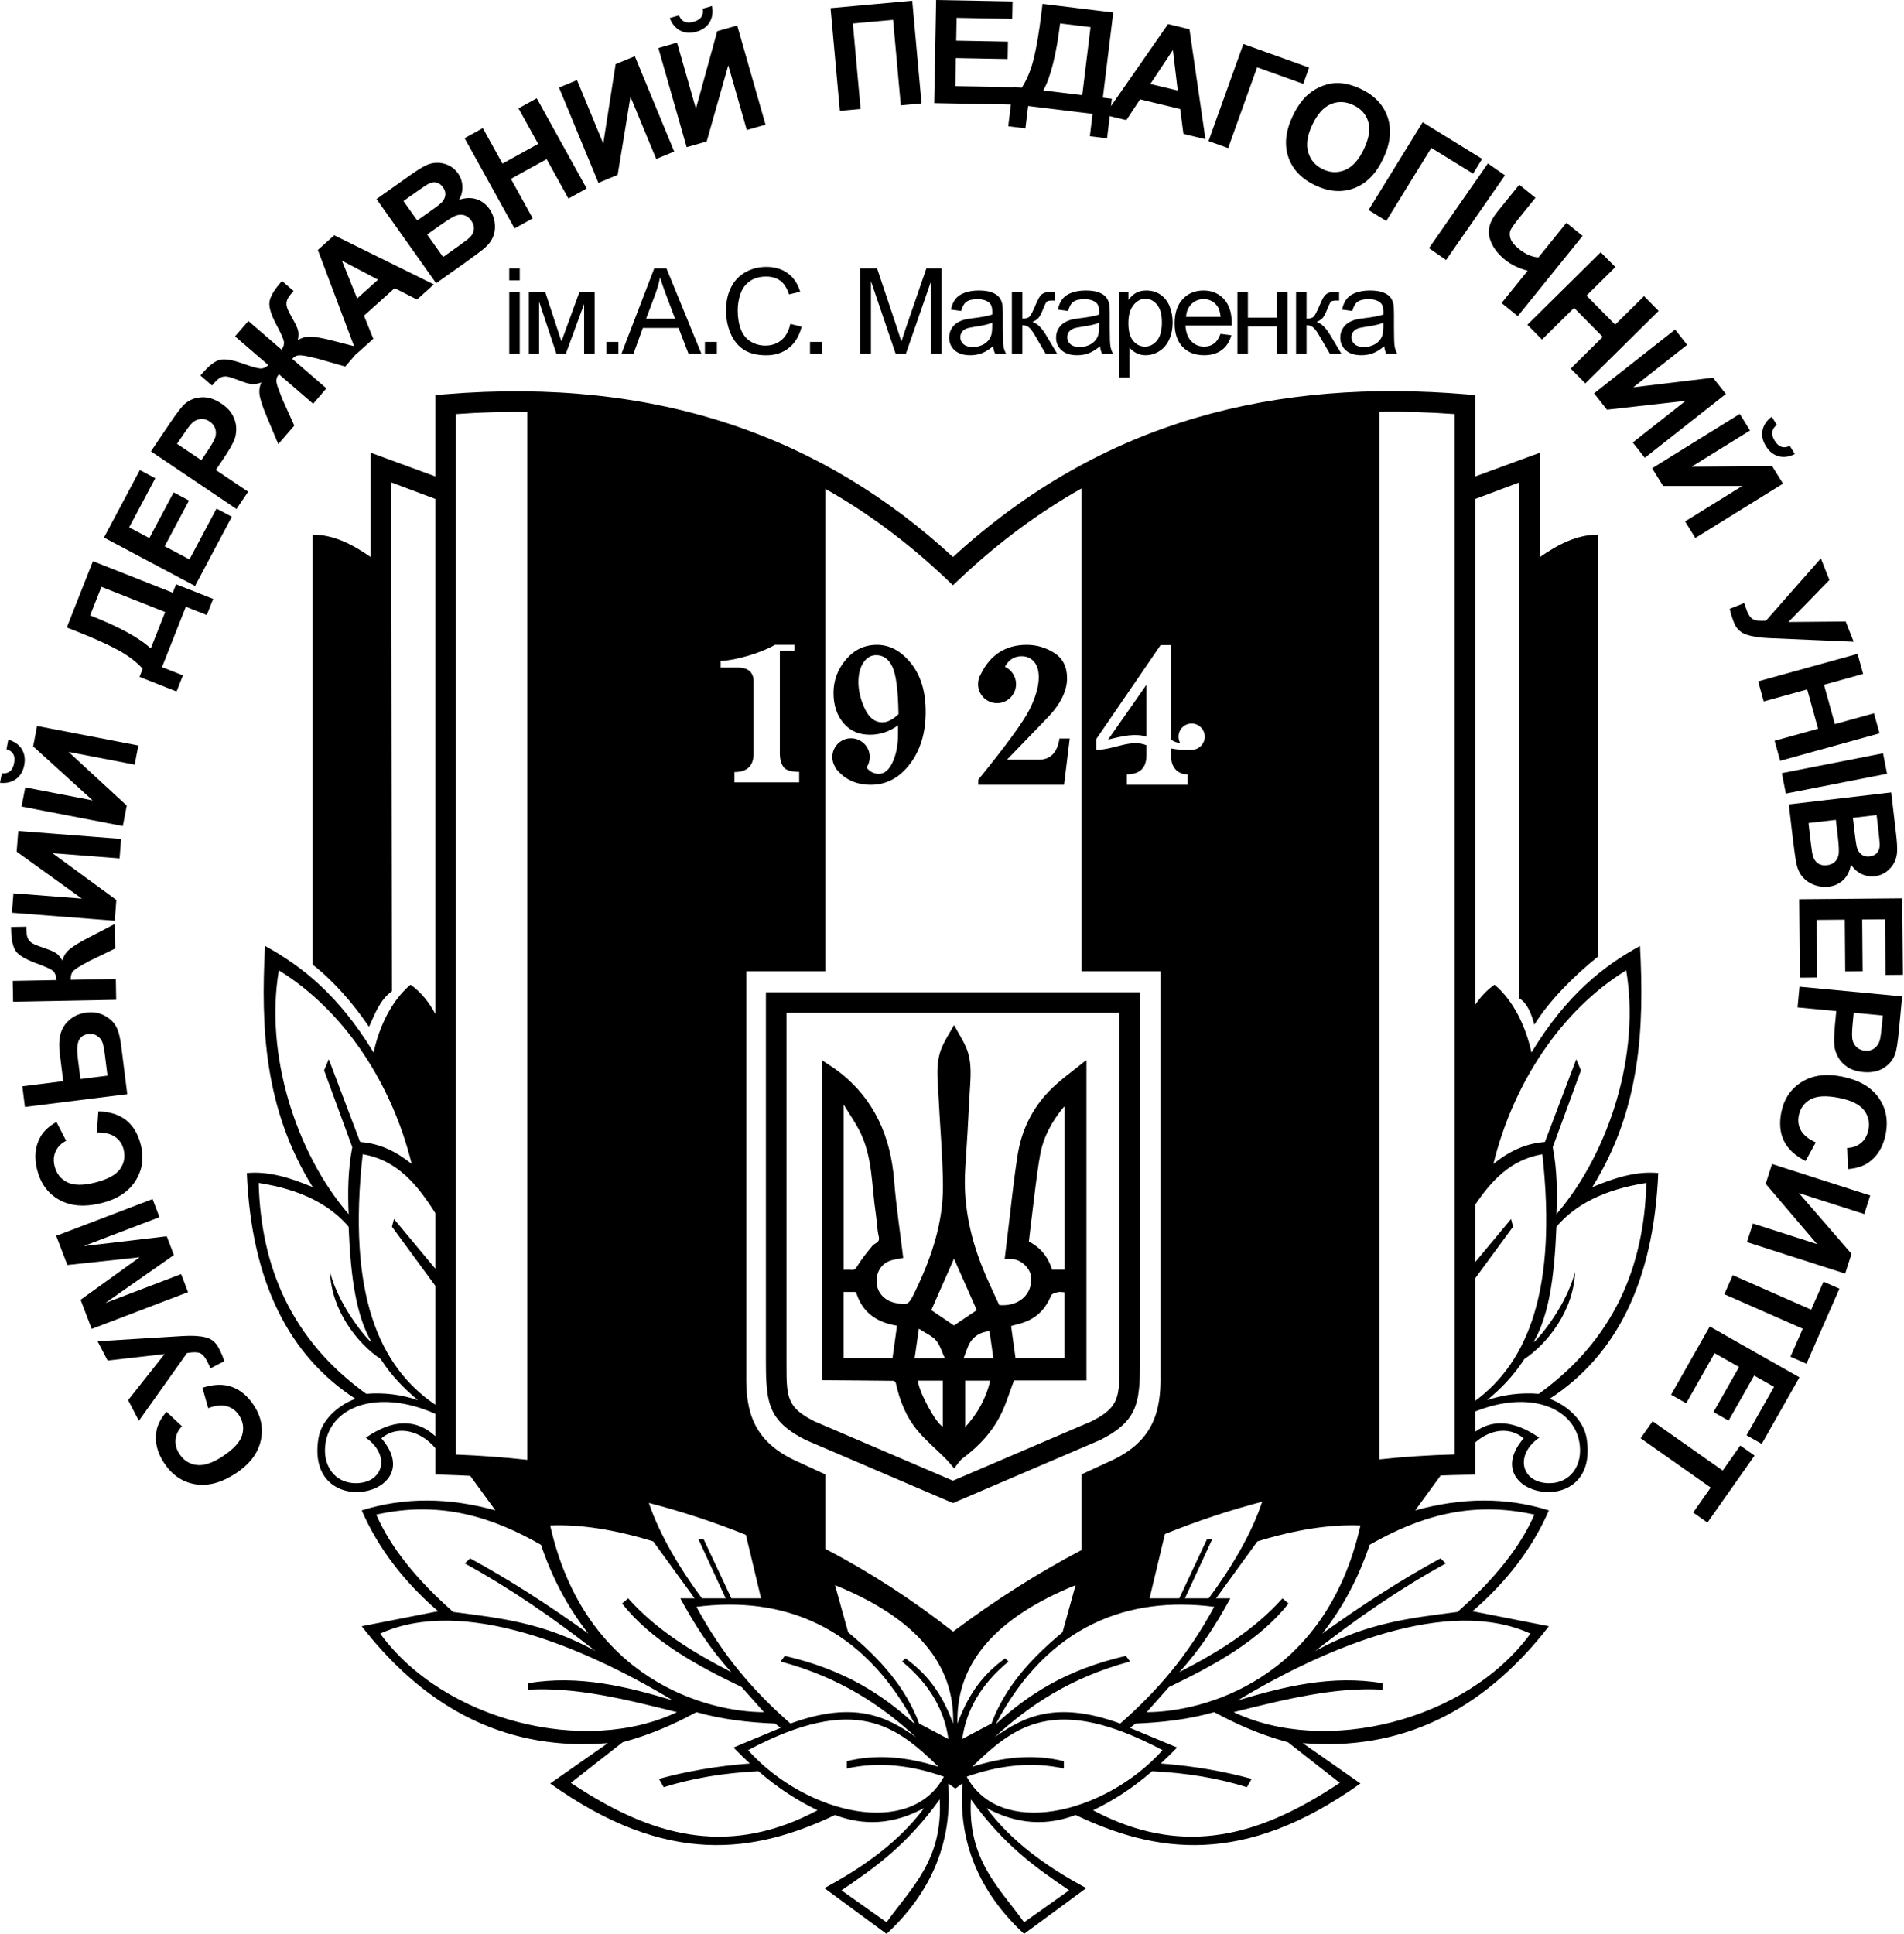 <svg clip-rule="evenodd" fill-rule="evenodd" stroke-linejoin="round" stroke-miterlimit="2" viewBox="0 0 771 783" xmlns="http://www.w3.org/2000/svg"><g transform="translate(-1937.23 -17.018)"><path d="m2606.44 592.442 28.37 19.961 7.13-10.133 5.78 4.064-19.09 27.14-5.78-4.064 7.11-10.111-28.37-19.961zm-584.91-5.292-2.33-8.254c4.5-1.458 8.47-1.577 11.92-.358s6.41 3.701 8.87 7.444c3.05 4.632 3.97 9.481 2.77 14.545-1.2 5.065-4.55 9.402-10.04 13.014-5.8 3.819-11.3 5.287-16.48 4.402-5.19-.884-9.39-3.77-12.6-8.655-2.81-4.268-3.83-8.564-3.06-12.888.45-2.567 1.8-5.166 4.07-7.796l6.26 5.876c-1.54 1.602-2.4 3.402-2.59 5.4-.18 1.997.34 3.932 1.57 5.804 1.7 2.585 4.01 4.073 6.93 4.462 2.91.389 6.45-.784 10.6-3.518 4.41-2.902 7.03-5.762 7.86-8.58.83-2.817.41-5.495-1.26-8.033-1.23-1.872-2.89-3.091-4.96-3.657-2.08-.565-4.59-.301-7.53.792zm608.05-33.073 36.32 20.603-15.28 26.93-6.14-3.485 11.12-19.597-8.05-4.567-10.35 18.234-6.12-3.472 10.35-18.234-9.89-5.607-11.51 20.29-6.12-3.471zm-636.11 38.182-4.35-8.366 14.74-18.639-23.06 2.616-4.06-7.81 34.65-2.121c3.76-.221 6.8-.037 9.13.551s4.08 2.002 5.24 4.243c1.15 2.207 1.9 4.009 2.27 5.405l-5.57 2.889c-.48-1.096-.94-2.074-1.39-2.933-.9-1.736-1.87-2.814-2.89-3.236-1.02-.421-2.75-.434-5.2-.039zm645.41-58.961 31.75 13.98 4.99-11.34 6.47 2.846-13.37 30.37-6.47-2.847 4.99-11.313-31.76-13.98zm-625.5 6.888-39.01 14.879-4.5-11.79 23.91-17.228-29.28 3.15-4.51-11.817 39.02-14.878 2.79 7.318-30.71 11.713 33.66-3.968 2.9 7.585-27.77 19.43 30.71-11.712zm681.17-39.145-2.41 7.513-26.47-8.489 21.31 24.599-2.57 8.002-39.76-12.751 2.41-7.513 25.96 8.324-20.8-24.408 2.57-8.028zm-718.07-25.5.57-8.557c4.72.129 8.51 1.344 11.35 3.646s4.8 5.629 5.87 9.981c1.33 5.384.57 10.262-2.25 14.633-2.83 4.372-7.43 7.342-13.81 8.911-6.75 1.66-12.42 1.206-17.01-1.361-4.59-2.566-7.59-6.689-8.98-12.369-1.22-4.96-.75-9.349 1.42-13.168 1.28-2.27 3.43-4.266 6.45-5.986l3.93 7.628c-1.98.997-3.4 2.405-4.24 4.226-.84 1.82-1 3.818-.46 5.994.74 3.006 2.42 5.179 5.03 6.52 2.62 1.341 6.34 1.418 11.18.229 5.12-1.26 8.55-3.08 10.27-5.459s2.22-5.044 1.49-7.994c-.53-2.176-1.68-3.878-3.45-5.105s-4.22-1.817-7.36-1.769zm696.02 4.006-4.14 7.512c-4.22-2.117-7.14-4.821-8.74-8.111s-1.96-7.133-1.09-11.528c1.08-5.439 3.83-9.539 8.24-12.302s9.84-3.505 16.28-2.224c6.82 1.355 11.76 4.167 14.83 8.437 3.08 4.269 4.04 9.272 2.9 15.008-.99 5.01-3.28 8.786-6.87 11.326-2.12 1.514-4.91 2.412-8.37 2.691l-.33-8.574c2.22-.062 4.1-.739 5.63-2.031 1.54-1.293 2.52-3.038 2.96-5.235.6-3.036 0-5.716-1.8-8.039-1.81-2.324-5.15-3.97-10.03-4.94-5.17-1.029-9.05-.831-11.61.595-2.57 1.426-4.15 3.629-4.74 6.608-.44 2.198-.12 4.227.96 6.088s3.06 3.434 5.92 4.719zm-725.17-14.336-1.05-8.365 16.56-2.075-1.4-11.192c-.66-5.275.1-9.25 2.27-11.924s4.98-4.226 8.43-4.658c2.82-.354 5.32.061 7.47 1.245 2.16 1.184 3.71 2.65 4.64 4.399.94 1.748 1.63 4.356 2.06 7.823l2.45 19.557zm33.43-12.684-1.02-8.14c-.33-2.638-.69-4.449-1.07-5.435s-1.07-1.822-2.08-2.51c-1-.687-2.16-.948-3.48-.783-1.91.238-3.22 1.096-3.93 2.573s-.86 3.864-.45 7.161l1.07 8.507zm685.15-36.024 41.57 3.928-1.27 13.47c-.48 5.104-1.01 8.412-1.57 9.922-.85 2.323-2.39 4.19-4.63 5.599-2.24 1.41-5.02 1.958-8.33 1.645-2.55-.241-4.65-.907-6.3-1.997-1.65-1.091-2.91-2.397-3.76-3.918-.86-1.521-1.38-3.034-1.57-4.539-.2-2.042-.13-4.962.23-8.762l.52-5.473-15.68-1.482zm33.75 11.657-11.8-1.114-.43 4.593c-.32 3.309-.31 5.541.02 6.697.33 1.157.93 2.096 1.79 2.816.87.721 1.92 1.14 3.15 1.256 1.51.143 2.8-.184 3.87-.979 1.06-.796 1.79-1.863 2.16-3.2.28-.985.57-2.989.85-6.014zm-757.12-5.568-.16-8.43 17.77-.331c-.23-1.876-.73-3.139-1.53-3.789-.79-.65-2.97-1.634-6.54-2.954-4.56-1.663-7.4-3.367-8.53-5.112-1.14-1.726-1.74-4.535-1.81-8.427-.01-.19-.02-.598-.05-1.224l6.23-.116v1.196c.03 1.728.27 2.987.71 3.776.44.79 1.1 1.423 1.99 1.9.88.478 2.69 1.175 5.42 2.093 1.45.486 2.67 1.018 3.65 1.598s1.91 1.622 2.79 3.125c.5-1.89 1.54-3.462 3.13-4.716 1.59-1.255 3.85-2.641 6.76-4.157l11.34-5.909.19 9.91-10.7 5.185c-.15.079-.44.246-.88.5-.15.098-.8.462-1.94 1.091-2.03 1.12-3.3 2.032-3.8 2.734-.5.703-.74 1.766-.74 3.19l18.29-.34.15 8.429zm723.24-41.5 41.75-.364.27 30.96-7.06.061-.2-22.529-9.25.081.18 20.962-7.04.062-.18-20.963-11.36.099.2 23.327-7.03.061zm-723.72 5.464.61-7.866 27.71 2.156-26.4-19.024.65-8.377 41.63 3.238-.61 7.866-27.17-2.113 25.86 18.953-.65 8.406zm761-48.708 1.93 16.578c.39 3.282.54 5.745.45 7.389-.08 1.645-.49 3.154-1.2 4.529-.72 1.374-1.75 2.57-3.1 3.587-1.34 1.018-2.91 1.631-4.7 1.84-1.94.227-3.79-.088-5.53-.945-1.75-.857-3.13-2.134-4.15-3.831-.44 2.613-1.46 4.702-3.08 6.268-1.61 1.565-3.62 2.487-6.01 2.767-1.89.221-3.78-.004-5.66-.672-1.88-.669-3.45-1.7-4.69-3.094s-2.12-3.189-2.62-5.386c-.32-1.378-.81-4.733-1.47-10.067l-1.65-14.116zm-22.42 11.108-11.09 1.296.9 7.751c.36 3.018.67 4.923.93 5.714.37 1.218 1.04 2.167 2.01 2.848.97.68 2.19.934 3.66.762 1.25-.146 2.27-.571 3.06-1.276.8-.705 1.33-1.651 1.59-2.838.27-1.187.18-3.686-.27-7.496zm16.49-1.928-9.59 1.121.64 5.488c.39 3.263.67 5.285.86 6.066.33 1.414.96 2.483 1.88 3.208.91.724 2.04 1.008 3.38.852 1.28-.15 2.28-.626 3-1.427s1.08-1.909 1.09-3.324c0-.841-.23-3.232-.69-7.174zm-751.17-3.472 1.5-7.747 27.29 5.263-24.09-21.876 1.59-8.251 41 7.906-1.49 7.748-26.77-5.162 23.57 21.746-1.6 8.279zm712.8-13.515 40.98-8.027 1.62 8.274-40.98 8.027zm-718.91-9.709.74-3.832c2.49.713 4.31 1.987 5.46 3.822 1.14 1.836 1.48 3.994 1 6.473-.48 2.48-1.59 4.359-3.34 5.637-1.74 1.279-3.9 1.785-6.48 1.52l.74-3.832c1.34.125 2.44-.148 3.27-.818.84-.671 1.4-1.771 1.7-3.299.29-1.529.18-2.76-.35-3.693s-1.44-1.593-2.74-1.978zm709.32-27.448 40.25-11.136 2.25 8.125-15.84 4.384 4.4 15.921 15.84-4.383 2.25 8.126-40.24 11.136-2.25-8.125 17.6-4.87-4.41-15.922-17.6 4.87zm-684.9-21.82 10.6-26.835 32.32 12.768 1.35-3.418 15 5.924-2.58 6.517-8.48-3.349-9.65 24.451 8.47 3.349-2.57 6.516-15-5.923 1.3-3.285c-2.68-2.919-6.12-5.501-10.31-7.747-4.18-2.246-9.63-4.695-16.34-7.346zm9.47-4.896c11.8 4.661 19.98 9.127 24.54 13.399l5.83-14.756-25.81-10.193zm700.82-23.089 3.46 8.772-16.6 17.005 23.21-.202 3.23 8.189-34.69-1.494c-3.76-.172-6.77-.671-9.02-1.498-2.26-.827-3.85-2.415-4.77-4.765-.91-2.314-1.48-4.184-1.69-5.61l5.83-2.296c.37 1.141.73 2.162 1.08 3.063.72 1.82 1.56 2.993 2.54 3.518.97.525 2.69.719 5.17.581zm-658.36 11.183-36.87-19.606 14.54-27.336 6.24 3.317-10.58 19.892 8.17 4.346 9.84-18.509 6.22 3.304-9.85 18.508 10.04 5.337 10.95-20.597 6.21 3.304zm625.53-69.657 4.16 6.706-23.63 14.645 32.54-.264 4.43 7.142-35.49 21.998-4.16-6.706 23.17-14.361-32.07.004-4.44-7.166zm-608.74 38.486-34.64-23.329 7.56-11.221c2.87-4.252 4.91-6.908 6.13-7.966 1.85-1.634 4.1-2.534 6.74-2.7 2.64-.167 5.34.678 8.1 2.535 2.13 1.432 3.65 3.022 4.58 4.77.93 1.747 1.41 3.494 1.43 5.24.03 1.746-.24 3.324-.8 4.732-.79 1.893-2.25 4.421-4.39 7.587l-3.07 4.559 13.07 8.8zm-24.07-26.375 9.83 6.62 2.58-3.827c1.85-2.756 2.92-4.721 3.18-5.894s.19-2.283-.23-3.331c-.42-1.047-1.14-1.916-2.16-2.605-1.26-.849-2.55-1.179-3.87-.991-1.31.189-2.46.781-3.42 1.777-.72.729-1.93 2.353-3.63 4.873zm606.62-46.267 4.88 6.199-21.84 17.196 32.31-3.902 5.2 6.602-32.81 25.829-4.88-6.199 21.41-16.861-31.86 3.589-5.22-6.624zm46.43 47.078 2.06 3.317c-2.32 1.167-4.52 1.464-6.6.892-2.09-.573-3.8-1.932-5.13-4.079-1.33-2.146-1.79-4.281-1.37-6.404s1.66-3.962 3.73-5.516l2.06 3.317c-1.08.823-1.69 1.764-1.85 2.824-.16 1.059.17 2.25.99 3.573.82 1.324 1.74 2.15 2.76 2.479s2.14.195 3.35-.403zm-581.37-40.353-14.66-38.946 6.64-5.954 40.33 19.908-6.82 6.126-9.05-4.623-12.42 11.148 3.77 9.361-6.66 5.973-.05-.128-4.65 5.383-11.44-3.259c-.16-.056-.48-.126-.99-.21-.31-.071-1.03-.24-2.16-.508-2.2-.497-3.73-.668-4.6-.51-.86.158-1.62.618-2.28 1.38l13.84 11.947-5.37 6.232-13.85-11.948c-.63.733-.98 1.539-1.03 2.419-.06.879.34 2.378 1.2 4.496.48 1.19.74 1.884.8 2.082.1.315.22.63.35.943l4.9 10.849-6.48 7.503-4.95-11.794c-1.22-2.912-2.06-5.382-2.5-7.409s-.25-3.946.59-5.758c-1.64.592-3.02.801-4.14.627-1.11-.174-2.4-.537-3.85-1.09-2.64-1.018-4.45-1.636-5.44-1.852-.99-.217-1.92-.162-2.78.163-.85.326-1.88 1.179-3.07 2.559-.15.172-.38.451-.69.838l-4.72-4.076c.43-.462.7-.765.82-.909 2.67-3.09 5.02-4.899 7.06-5.425 2.03-.5 5.22.033 9.57 1.599 3.37 1.206 5.64 1.84 6.8 1.903s2.25-.401 3.25-1.39l-13.46-11.613 5.38-6.231 13.46 11.612c.83-1.138 1.13-2.284.9-3.438-.24-1.154-1.19-3.299-2.88-6.433-2.2-4.106-3.18-7.211-2.94-9.315.23-2.078 1.67-4.64 4.3-7.688.12-.143.38-.459.78-.945l4.72 4.075-.82.909c-1.12 1.294-1.78 2.382-1.97 3.265-.2.883-.13 1.796.21 2.741.34.944 1.22 2.67 2.64 5.178.76 1.331 1.31 2.539 1.65 3.624.34 1.086.34 2.483-.01 4.191 1.65-1.063 3.48-1.534 5.49-1.413 2.02.121 4.62.59 7.8 1.406zm475.12-8.669 29.7-29.35 5.93 5.997-11.69 11.552 11.61 11.751 11.69-11.552 5.92 5.997-29.7 29.35-5.92-5.997 12.98-12.833-11.61-11.751-12.99 12.833zm-165.42 21.382v-34.681h3.87v3.258c.92-1.275 1.95-2.231 3.09-2.868 1.15-.638 2.55-.956 4.18-.956 2.14 0 4.03.551 5.67 1.652 1.64 1.102 2.87 2.656 3.71 4.663.83 2.007 1.25 4.206 1.25 6.598 0 2.566-.46 4.876-1.38 6.93-.93 2.053-2.26 3.627-4.02 4.721-1.75 1.094-3.6 1.641-5.53 1.641-1.42 0-2.69-.299-3.82-.897-1.12-.598-2.05-1.354-2.77-2.267v12.206zm-133.05-21.743 4.58 1.157c-.96 3.761-2.69 6.63-5.19 8.605-2.49 1.975-5.54 2.963-9.14 2.963-3.73 0-6.77-.76-9.1-2.279-2.34-1.518-4.12-3.718-5.34-6.598s-1.83-5.973-1.83-9.278c0-3.604.69-6.748 2.07-9.432 1.37-2.683 3.33-4.721 5.88-6.114 2.54-1.393 5.33-2.09 8.39-2.09 3.46 0 6.37.882 8.73 2.644 2.36 1.763 4.01 4.242 4.94 7.437l-4.51 1.062c-.8-2.518-1.97-4.351-3.5-5.5-1.52-1.149-3.44-1.724-5.76-1.724-2.66 0-4.88.638-6.67 1.913-1.78 1.274-3.04 2.986-3.76 5.134-.73 2.149-1.09 4.364-1.09 6.646 0 2.943.43 5.513 1.29 7.708.86 2.196 2.19 3.837 4 4.923s3.77 1.629 5.88 1.629c2.56 0 4.74-.74 6.52-2.22 1.77-1.479 2.98-3.675 3.61-6.586zm240.5 9.042c-1.57 1.338-3.09 2.282-4.54 2.833-1.46.551-3.02.826-4.69.826-2.75 0-4.87-.673-6.35-2.019-1.48-1.345-2.22-3.065-2.22-5.158 0-1.228.28-2.349.84-3.364s1.29-1.83 2.2-2.444c.9-.613 1.92-1.078 3.05-1.393.84-.22 2.1-.432 3.78-.637 3.43-.409 5.96-.897 7.58-1.464.01-.582.02-.952.02-1.109 0-1.732-.4-2.951-1.2-3.66-1.09-.96-2.7-1.44-4.84-1.44-2 0-3.47.351-4.43 1.051-.95.7-1.65 1.94-2.11 3.718l-4.16-.566c.38-1.779 1-3.215 1.87-4.309.86-1.094 2.12-1.936 3.75-2.526 1.64-.59 3.54-.885 5.69-.885 2.14 0 3.88.251 5.22.755s2.32 1.137 2.95 1.901c.63.763 1.07 1.727 1.32 2.892.14.724.22 2.03.22 3.919v5.666c0 3.95.09 6.449.27 7.495.18 1.047.54 2.05 1.07 3.01h-4.44c-.44-.881-.72-1.912-.85-3.092zm-115.08 0c-1.57 1.338-3.09 2.282-4.54 2.833-1.46.551-3.02.826-4.69.826-2.75 0-4.87-.673-6.35-2.019-1.48-1.345-2.22-3.065-2.22-5.158 0-1.228.28-2.349.84-3.364s1.29-1.83 2.2-2.444c.9-.613 1.92-1.078 3.05-1.393.84-.22 2.09-.432 3.78-.637 3.43-.409 5.96-.897 7.58-1.464.01-.582.02-.952.02-1.109 0-1.732-.4-2.951-1.2-3.66-1.09-.96-2.7-1.44-4.84-1.44-2 0-3.48.351-4.43 1.051s-1.66 1.94-2.11 3.718l-4.16-.566c.38-1.779 1-3.215 1.87-4.309.86-1.094 2.12-1.936 3.75-2.526 1.64-.59 3.54-.885 5.69-.885 2.14 0 3.88.251 5.22.755s2.32 1.137 2.95 1.901c.63.763 1.07 1.727 1.32 2.892.14.724.21 2.03.21 3.919v5.666c0 3.95.09 6.449.28 7.495.18 1.047.54 2.05 1.07 3.01h-4.44c-.44-.881-.72-1.912-.85-3.092zm-43.3 0c-1.58 1.338-3.09 2.282-4.55 2.833-1.45.551-3.01.826-4.68.826-2.76 0-4.87-.673-6.35-2.019-1.48-1.345-2.22-3.065-2.22-5.158 0-1.228.28-2.349.84-3.364.55-1.015 1.29-1.83 2.19-2.444.91-.613 1.93-1.078 3.06-1.393.83-.22 2.09-.432 3.78-.637 3.43-.409 5.95-.897 7.57-1.464.02-.582.03-.952.03-1.109 0-1.732-.4-2.951-1.21-3.66-1.08-.96-2.7-1.44-4.84-1.44-2 0-3.47.351-4.42 1.051s-1.66 1.94-2.12 3.718l-4.15-.566c.38-1.779 1-3.215 1.86-4.309.87-1.094 2.12-1.936 3.76-2.526 1.63-.59 3.53-.885 5.69-.885 2.14 0 3.88.251 5.22.755 1.33.504 2.32 1.137 2.95 1.901.63.763 1.07 1.727 1.32 2.892.14.724.21 2.03.21 3.919v5.666c0 3.95.09 6.449.27 7.495.18 1.047.54 2.05 1.08 3.01h-4.44c-.44-.881-.73-1.912-.85-3.092zm92.08-4.982 4.39.543c-.69 2.566-1.97 4.557-3.85 5.973-1.87 1.417-4.26 2.125-7.17 2.125-3.67 0-6.58-1.129-8.72-3.388-2.15-2.258-3.23-5.426-3.23-9.502 0-4.218 1.09-7.492 3.26-9.821 2.17-2.33 4.99-3.494 8.45-3.494 3.35 0 6.09 1.141 8.22 3.423 2.12 2.282 3.19 5.493 3.19 9.632 0 .252-.01.63-.03 1.133h-18.7c.16 2.755.94 4.864 2.34 6.327 1.4 1.464 3.15 2.196 5.24 2.196 1.56 0 2.89-.409 3.99-1.228 1.1-.818 1.98-2.124 2.62-3.919zm-280.07-16.998h6.61l6.58 20.067 7.32-20.067h6.12v25.072h-4.25v-20.185l-7.42 20.185h-3.8l-7.01-21.153v21.153h-4.15zm134.11 25.072v-34.61h6.9l8.19 24.506c.75 2.282 1.3 3.99 1.65 5.123.39-1.259 1.01-3.108 1.84-5.548l8.29-24.081h6.16v34.61h-4.42v-28.967l-10.05 28.967h-4.13l-10.01-29.463v29.463zm-20.26 0v-4.839h4.84v4.839zm-121.79 0v-25.072h4.25v25.072zm318.61-25.072h4.25v10.837c1.36 0 2.31-.26 2.85-.78.54-.519 1.34-2.03 2.4-4.532.83-1.983 1.51-3.29 2.03-3.919.52-.63 1.11-1.055 1.79-1.275.68-.221 1.76-.331 3.26-.331h.85v3.518l-1.18-.024c-1.12 0-1.84.166-2.15.496-.33.346-.83 1.377-1.51 3.093-.65 1.637-1.24 2.77-1.77 3.399-.54.63-1.36 1.204-2.48 1.724 1.82.488 3.62 2.188 5.38 5.099l4.65 7.767h-4.67l-4.53-7.767c-.93-1.558-1.74-2.585-2.44-3.081-.69-.495-1.52-.743-2.48-.743v11.591h-4.25zm-239.37 25.072v-4.839h4.84v4.839zm-39.88 0v-4.839h4.84v4.839zm164.17-25.072h4.25v10.837c1.36 0 2.3-.26 2.85-.78.54-.519 1.34-2.03 2.39-4.532.84-1.983 1.51-3.29 2.03-3.919.52-.63 1.12-1.055 1.8-1.275.68-.221 1.76-.331 3.26-.331h.85v3.518l-1.18-.024c-1.12 0-1.84.166-2.15.496-.33.346-.84 1.377-1.51 3.093-.65 1.637-1.24 2.77-1.77 3.399-.54.63-1.37 1.204-2.48 1.724 1.82.488 3.62 2.188 5.38 5.099l4.65 7.767h-4.67l-4.54-7.767c-.93-1.558-1.74-2.585-2.43-3.081-.69-.495-1.52-.743-2.48-.743v11.591h-4.25zm91.33 0h4.25v10.435h11.78v-10.435h4.25v25.072h-4.25v-11.119h-11.78v11.119h-4.25zm-249.43 25.072 13.29-34.61h4.94l14.16 34.61h-5.22l-4.03-10.482h-14.48l-3.79 10.482zm308.53-12.583c-1.54.63-3.86 1.165-6.94 1.606-1.75.251-2.98.535-3.71.849-.72.315-1.28.776-1.67 1.381-.4.606-.59 1.279-.59 2.019 0 1.133.42 2.078 1.28 2.833s2.12 1.133 3.77 1.133c1.64 0 3.09-.358 4.37-1.074 1.27-.716 2.21-1.696 2.81-2.939.45-.96.68-2.377.68-4.25zm-115.08 0c-1.54.63-3.86 1.165-6.94 1.606-1.75.251-2.99.535-3.71.849-.72.315-1.28.776-1.68 1.381-.39.606-.59 1.279-.59 2.019 0 1.133.43 2.078 1.29 2.833s2.11 1.133 3.77 1.133c1.63 0 3.09-.358 4.36-1.074 1.28-.716 2.21-1.696 2.81-2.939.46-.96.69-2.377.69-4.25zm-43.31 0c-1.54.63-3.85 1.165-6.94 1.606-1.74.251-2.98.535-3.7.849-.73.315-1.29.776-1.68 1.381-.39.606-.59 1.279-.59 2.019 0 1.133.43 2.078 1.29 2.833.85.755 2.11 1.133 3.76 1.133 1.64 0 3.09-.358 4.37-1.074s2.21-1.696 2.81-2.939c.46-.96.68-2.377.68-4.25zm55.14.189c0 3.226.65 5.611 1.96 7.153 1.3 1.543 2.89 2.314 4.74 2.314 1.89 0 3.51-.799 4.85-2.396 1.35-1.598 2.02-4.073 2.02-7.425 0-3.195-.65-5.587-1.97-7.177-1.31-1.59-2.88-2.385-4.71-2.385-1.81 0-3.41.846-4.8 2.538s-2.09 4.152-2.09 7.378zm-195.29-1.818h11.73l-3.61-9.585c-1.1-2.912-1.92-5.304-2.46-7.177-.44 2.219-1.06 4.423-1.86 6.611zm218.64-.732h14c-.19-2.109-.72-3.69-1.61-4.745-1.35-1.637-3.1-2.455-5.26-2.455-1.95 0-3.59.653-4.92 1.959-1.33 1.307-2.07 3.054-2.21 5.241zm134.93-53.533 6.56 5.298-6.27 7.755c-2.03 2.511-3.28 4.25-3.76 5.219s-.5 2.126-.08 3.472c.43 1.345 1.53 2.734 3.3 4.166 1.41 1.134 2.77 1.991 4.11 2.571 1.34.581 2.65.898 3.92.951l11.32-14.001 6.55 5.298-26.24 32.479-6.56-5.299 10.56-13.071c-1.8-.483-3.47-1.093-5-1.828-1.53-.736-2.91-1.604-4.16-2.607-3.23-2.614-5.32-5.565-6.26-8.854-.95-3.289.1-6.816 3.15-10.583zm-462.11 38.455-14.63-7.689 6.16 15.299zm-.62-32.637 13.62-9.649c2.7-1.91 4.79-3.222 6.27-3.936 1.49-.714 3-1.085 4.55-1.114 1.56-.028 3.1.303 4.64.995 1.53.691 2.82 1.773 3.87 3.245 1.13 1.595 1.73 3.364 1.82 5.306.08 1.942-.37 3.767-1.37 5.476 2.5-.867 4.83-.967 6.97-.301 2.15.666 3.92 1.983 5.32 3.951 1.09 1.549 1.8 3.311 2.12 5.286.31 1.974.16 3.841-.47 5.6s-1.78 3.387-3.47 4.884c-1.06.936-3.77 2.973-8.13 6.111l-11.6 8.217zm53.74 32.936v-4.887h4.25v4.887zm372.44-13.077 23.85-34.278 6.92 4.815-23.85 34.277zm-405.68-5.513 6.46 9.111 6.36-4.512c2.48-1.757 4.01-2.941 4.57-3.552.89-.911 1.41-1.954 1.54-3.13s-.23-2.368-1.09-3.577c-.72-1.022-1.58-1.714-2.59-2.076-1-.361-2.08-.373-3.25-.034s-3.31 1.617-6.44 3.835zm35.39-2.459-20.22-36.535 7.38-4.083 7.95 14.38 14.46-7.998-7.96-14.38 7.38-4.082 20.22 36.535-7.38 4.082-8.84-15.975-14.46 7.999 8.84 15.975zm367.73-43.001 24.08 14.838-3.68 5.965-16.9-10.414-18.23 29.584-7.18-4.423zm-412.72 31.911 5.58 7.879 4.51-3.195c2.68-1.899 4.32-3.118 4.92-3.657 1.07-.973 1.71-2.036 1.91-3.188.2-1.151-.1-2.277-.88-3.377-.74-1.053-1.64-1.704-2.69-1.951-1.04-.246-2.19-.033-3.44.64-.73.405-2.72 1.755-5.96 4.05zm360.03-34.282c1.82-3.847 3.92-6.804 6.3-8.871 1.77-1.518 3.75-2.691 5.96-3.519 2.21-.827 4.37-1.193 6.49-1.096 2.82.114 5.77.896 8.84 2.346 5.56 2.626 9.2 6.453 10.91 11.48 1.71 5.028 1.12 10.616-1.78 16.764-2.88 6.096-6.79 10.084-11.73 11.963-4.93 1.88-10.18 1.511-15.72-1.107-5.62-2.65-9.28-6.469-10.97-11.459-1.7-4.99-1.13-10.49 1.7-16.501zm-297.04-11.663 7.3-3.014 10.62 25.691 5.01-32.155 7.77-3.21 15.95 38.59-7.29 3.014-10.42-25.191-5.19 31.643-7.79 3.221zm305.02 15.113c-2.02 4.276-2.56 7.983-1.62 11.122.93 3.138 2.92 5.425 5.96 6.859s6.05 1.517 9.03.247 5.51-4.095 7.57-8.474c2.04-4.327 2.62-8.003 1.73-11.028-.9-3.025-2.92-5.279-6.06-6.762s-6.18-1.6-9.12-.353c-2.94 1.248-5.44 4.044-7.49 8.389zm-27.9-32.754 26.62 9.547-2.36 6.596-18.69-6.701-11.73 32.71-7.94-2.846zm-236.89 1.634 7.58-2.166 7.63 26.731 8.64-31.376 8.08-2.307 11.47 40.151-7.59 2.167-7.49-26.211-8.75 30.848-8.11 2.315zm142.75 22.882-31.05-.578.78-41.749 30.96.577-.14 7.062-22.52-.42-.17 9.256 20.96.39-.13 7.034-20.96-.39-.22 11.363 23.33.434-.01.209.05-.402 3.51.428c2.15-3.334 3.78-7.31 4.9-11.927s2.11-10.507 2.99-17.67l.53-4.382 28.64 3.496-4.21 34.493 3.65.446-.37 3.002 23.13-33.24 8.67 2.089 6.47 44.511-8.92-2.149-1.32-10.075-16.23-3.91-5.57 8.414-6.72-1.619-1.09 8.979-6.96-.849 1.1-9.047-26.09-3.186-1.11 9.048-6.95-.849zm-73.02-39.032 33.08-2.994 3.76 41.586-8.39.76-3.13-34.607-16.29 1.474 3.14 34.607-8.4.761zm92.96 6.195c-1.54 12.591-3.8 21.632-6.79 27.121l15.75 1.922 3.36-27.538zm47.63 27.172-1.97-16.411-9.11 13.742zm-192.36-33.157 3.75-1.071c.49 2.545.17 4.744-.95 6.594s-2.89 3.122-5.32 3.816c-2.43.693-4.61.55-6.54-.43-1.92-.979-3.35-2.68-4.28-5.1l3.75-1.072c.5 1.26 1.24 2.111 2.21 2.553.98.443 2.21.45 3.71.023 1.5-.428 2.54-1.087 3.14-1.978.59-.89.77-2.002.53-3.335z" fill-rule="nonzero"/><path d="m-944.489 427.54v-208.514l-17.856-6.693.28 205.995c-5.267 3.756-7.197 10.142-9.307 14.407-6.33-9.377-14.488-18.716-22.778-25.132v-174.14c8.747.078 16.261 4.093 23.471 9.083v-42.236l26.19 9.61v-32.937l3.823-.317c86.66-7.169 153.495 17.642 205.777 65.88 61.042-56.001 131.658-72.2 207.694-65.88l3.821.318v32.925l26.158-9.599v42.236c7.21-4.99 14.725-9.005 23.471-9.083v170.889c-9.478 7.601-19.588 17.624-25.734 27.544-1.172-4.356-2.852-8.772-6.07-10.622v-208.941l-17.825 6.681v204.748c2.129-3.137 4.658-5.892 7.784-8.072 7.768 6.505 12.75 17.239 14.939 27.464 14.238-23.366 29.024-34.928 43.967-43.154 1.747 33.094.344 65.98-19.319 97.665 8.889-3.721 17.784-6.571 26.704-5.702-1.861 44.202-17.156 73.967-43.948 91.376 8.221 3.186 13.87 9.471 14.935 16.014 5.575 34.249-45.601 23.289-25.492 0-6.093-5.113-14.041-3.253-19.57 1.638v13.083l-4.106.06c-3.315.048-6.629.139-9.939.274l-10.298 14.133c18.619-5.184 36.699-5.475 54.142 0-6.606 15.126-16.903 28.738-30.934 40.818l30.934 6.082c-27.195 35.056-60.506 50.565-99.687 47.314l23.368 16.347c-47.392 33.822-82.845 28.182-115.342 12.769-11.596 4.404-23.58 3.946-36.067-2.81 10.047 13.465 24.19 23.73 40.376 32.401l-25.171 18.538c-18.276-16.931-26.689-37.204-25.003-60.898l-2.846 2.075-2.847-2.075c1.686 23.694-6.727 43.967-25.003 60.898l-25.17-18.538c16.185-8.671 30.329-18.936 40.376-32.401-12.487 6.756-24.472 7.214-36.068 2.81-32.496 15.413-67.95 21.053-115.342-12.769l23.368-16.347c-39.181 3.251-72.492-12.258-99.687-47.314l30.935-6.082c-14.031-12.08-24.328-25.692-30.935-40.818 17.443-5.475 35.523-5.184 54.142 0l-10.196-13.993c-3.32-.178-6.68-.317-10.07-.415l-4.045-.118v-10.657c-5.417-6.552-14.862-9.878-21.86-4.005 20.109 23.289-31.067 34.249-25.492 0 1.065-6.543 6.714-12.828 14.935-16.014-26.794-17.409-42.084-47.174-43.944-91.376 8.92-.869 17.81 1.981 26.7 5.702-19.66-31.685-21.07-64.571-19.32-97.665 14.944 8.226 29.731 19.788 43.968 43.154 2.189-10.225 7.171-20.959 14.939-27.464 4.329 3.019 7.51 7.138 10.074 11.85zm204.218 318.002c1.374 24.476-11.512 35.788-21.526 49.752l-18.248-12.932c13.129-8.926 26.264-18.017 39.774-36.82zm12.647 0c-1.374 24.476 11.513 35.788 21.526 49.752l18.248-12.932c-13.129-8.926-26.264-18.017-39.774-36.82zm76.883-14.529c2.153-1.99 4.352-4.14 6.612-6.472l-19.083-7.957 2.235-1.754c10.683-.434 21.326-1.62 31.873-4.607 8.582 4.631 17.943 8.934 29.831 12.174l21.011 16.45c-2.36 1.571-4.731 3.089-7.115 4.543-27.928 17.035-57.632 25.283-92.786 6.555 8.05-3.856 15.708-8.703 23.92-15.8 14.237.68 26.981 2.88 38.372 6.461l1.933-3.372c-10.897-2.961-22.95-5.173-36.803-6.221zm-166.413 0c-2.152-1.99-4.351-4.14-6.612-6.472l19.084-7.957-2.236-1.754c-10.682-.434-21.325-1.62-31.873-4.607-8.582 4.631-17.943 8.934-29.831 12.174l-21.011 16.45c2.36 1.571 4.731 3.089 7.115 4.543 27.928 17.035 57.632 25.283 92.786 6.555-8.05-3.856-15.707-8.703-23.92-15.8-14.236.68-26.98 2.88-38.372 6.461l-1.932-3.372c10.896-2.961 22.95-5.173 36.802-6.221zm76.414 1.342c-16.776-16.179-33.199-30.073-77.138-6.739 11.778 13.081 28.55 22.168 43.987 24.625 14.938 2.377 28.624-1.456 35.322-13.887-13.16-4.622-26.277-6.207-39.331-3.318v-2.951c11.915-2.956 24.35-1.819 37.16 2.27zm13.586 0c16.776-16.179 33.198-30.073 77.138-6.739-11.778 13.081-28.551 22.168-43.988 24.625-14.938 2.377-28.624-1.456-35.322-13.887 13.161-4.622 26.277-6.207 39.331-3.318v-2.951c-11.914-2.956-24.349-1.819-37.159 2.27zm41.918-73.557c-33.16 13.462-48.53 32.313-47.829 56.032 3.63-9.727 8.813-18.937 19.299-26.384l1.361 1.271c-11.292 9.296-17.137 19.847-18.741 31.374l11.832-6.261c5.547-14.948 16.243-26.547 28.778-36.95zm-97.423 0c33.16 13.462 48.531 32.313 47.829 56.032-3.63-9.727-8.813-18.937-19.298-26.384l-1.361 1.271c11.292 9.296 17.137 19.847 18.741 31.374l-11.833-6.261c-5.546-14.948-16.243-26.547-28.777-36.95zm32.335 56.282c-21.269-40.48-54.196-51.936-88.467-47.498 10.795 19.857 22.832 33.827 38.07 47.248 25.824-9.415 39.068-2.853 50.866 5.545-14.039-12.913-30.715-24.149-54.827-30.652l1.672-2.284c24.48 5.626 39.918 15.941 52.686 27.641zm32.753 0c21.27-40.48 54.196-51.936 88.467-47.498-10.795 19.857-22.831 33.827-38.069 47.248-25.824-9.415-39.069-2.853-50.867 5.545 14.039-12.913 30.716-24.149 54.828-30.652l-1.673-2.284c-24.48 5.626-39.917 15.941-52.686 27.641zm-130.749-9.619c-19.006-11.406-39.675-21.417-59.556-27.159-21.642-6.25-42.35-7.443-58.956.131 26.141 35.668 83.232 49.348 120.185 31.79-20.724-5.204-41.194-10.268-60.379-9.097v-2.61c20.555-3.44 39.717 1.249 58.706 6.945zm228.746 0c19.005-11.406 39.675-21.417 59.555-27.159 21.643-6.25 42.35-7.443 58.956.131-26.141 35.668-83.232 49.348-120.185 31.79 20.724-5.204 41.194-10.268 60.38-9.097v-2.61c-20.556-3.44-39.718 1.249-58.706 6.945zm-205.05-11.425c-8.387-9.057-14.91-19.243-20.678-29.886h5.78l-16.764-23.073c-15.401-4.719-29.363-6.958-41.715-6.425 14.23 63.105 64.315 75.571 86.561 75.571l-9.006-10.148c-18.754-9.013-36.56-18.85-48.444-33.846l2.473-2.079c11.329 12.754 26.105 21.809 41.793 29.886zm181.353 0c8.387-9.057 14.911-19.243 20.679-29.886h-5.78l16.763-23.073c15.401-4.719 29.363-6.958 41.715-6.425-14.23 63.105-64.314 75.571-86.56 75.571l9.005-10.148c18.755-9.013 36.56-18.85 48.444-33.846l-2.473-2.079c-11.329 12.754-26.105 21.809-41.793 29.886zm-239.247-15.603c-8.818-11.191-14.932-23.278-19.217-35.973-19.437-11.075-40.507-18.053-66.68-12.217 5.727 13.243 16.371 26.374 31.131 39.412 18.218 2.41 36.167 4.041 57.609 15.811-16.78-13.144-34.245-25.218-52.893-35.46l2.147-2.045c16.307 8.872 32.232 19.195 47.903 30.472zm297.141 0c8.819-11.191 14.933-23.278 19.217-35.973 19.438-11.075 40.507-18.053 66.681-12.217-5.728 13.243-16.372 26.374-31.132 39.412-18.218 2.41-36.167 4.041-57.609 15.811 16.78-13.144 34.246-25.218 52.893-35.46l-2.147-2.045c-16.306 8.872-32.232 19.195-47.903 30.472zm-201.201-34.332c18.384 9.61 35.583 20.846 51.741 33.515 17.305-12.97 34.627-23.894 51.957-32.993v-30.65l12.596-5.815c16.474-7.817 19.672-19.734 19.428-34.305v-163.593h-32.024v-195.464c-16.999 9.587-33.414 21.639-49.159 36.479l-2.867 2.702-2.859-2.711c-14.973-14.205-31.2-26.388-48.813-36.334v195.328h-32.023v163.593c-.245 14.571 2.954 26.488 19.427 34.305l12.596 5.815zm176.889-19.072c-13.132 3.441-26.256 7.767-39.374 13.082l-6.227 26.039h12.023l11.174-23.827h2.119l-10.998 23.827h9.623c8.899-11.933 17.455-26.226 21.66-39.121zm-248.357.485c4.26 12.768 12.713 26.852 21.5 38.636h9.623l-10.998-23.827h2.119l11.175 23.827h12.022l-6.147-25.707c-12.561-5.053-25.646-9.381-39.294-12.929zm198.894-206.758h-151.489v150.309c0 10.24.624 16.49 4.014 21.489 2.327 3.431 5.977 6.37 11.957 9.408l.246.115 59.527 25.5 59.652-25.554.121-.061c5.98-3.038 9.63-5.977 11.957-9.408 3.391-4.999 4.015-11.249 4.015-21.489zm135.778 177.882c7.441-5.262 16.091-4.281 25.858 2.456-10.213 7.161-7.128 18.431 4.09 18.431 8.568 0 13.723-7.287 12.21-16.388-2.419-14.55-20.507-21.32-42.158-12.658zm-421.115-7.19c-22.651-10.096-41.944-3.372-44.448 11.689-1.513 9.101 3.642 16.388 12.21 16.388 11.218 0 14.303-11.27 4.09-18.431 10.786-7.441 20.211-7.86 28.148-.603zm277.003-162.359h-134.822v141.976c0 7.967-.06 12.922 2.578 16.812 1.677 2.473 4.439 4.413 8.724 6.598l56.109 24.037 56.11-24.037c4.284-2.185 7.046-4.125 8.723-6.598 2.638-3.89 2.578-8.845 2.578-16.812zm-120.467 19.171c2.418 1.637 4.713 3.018 6.817 4.645 14.441 11.167 21.018 26.252 22.419 44.15.811 10.354 2.403 20.647 3.64 30.968.021.174.003.353.003.305-1.996.435-4.018.568-5.773 1.322-3.688 1.583-5.463 5.369-4.849 9.558.559 3.811 3.639 6.698 7.918 7.423 4.829.818 4.895.849 8.005-5.67 6.381-13.377 10.989-27.314 10.824-42.277-.131-11.877-1.214-23.741-1.785-35.616-.328-6.809-1.391-13.726 1.455-20.272 1.196-2.751 2.892-5.285 4.826-8.75 1.934 3.544 3.633 6.167 4.855 8.996 2.736 6.34 1.721 13.043 1.4 19.632-.481 9.885-1.084 19.765-1.725 29.641-.894 13.766 1.819 26.914 6.848 39.625 2.105 5.32 4.653 10.464 6.908 15.486 7.963.634 13.423-4.307 12.927-11.246-.256-3.571-3.917-7.145-7.625-7.398-1.001-.068-2.01-.01-3.097-.01.392-3.263.754-6.335 1.132-9.406 1.35-10.958 2.413-21.962 4.146-32.859 1.545-9.715 5.759-18.493 12.584-25.586 4.346-4.517 9.621-8.14 14.485-12.157.185-.153.431-.232.767-.408v129.563h-29.334c-1.754 4.659-3.077 9.083-5.043 13.199-3.572 7.479-9.09 13.416-15.745 18.324-.719.53-1.268 1.304-1.846 2.006-.575.697-1.087 1.446-1.578 2.106-1.212-1.389-2.336-2.834-3.619-4.119-3.709-3.715-7.794-7.103-11.153-11.105-4.699-5.597-7.366-12.311-8.904-19.458-.071-.332-.626-.796-.96-.8-9.368-.113-18.736-.175-28.105-.247-.259-.002-.519-.03-.818-.049zm-119.296-262.437c-9.367-.141-19.002.139-28.907.853v421.264c9.872.381 19.501 1.097 28.907 2.135zm345.041 424.063c10.164-1.096 20.331-1.749 30.501-2.003v-421.21c-10.276-.751-20.448-1.072-30.501-.917zm-167.722-31.883v18.8c5.062-5.49 8.425-11.649 10.132-18.8zm-19.127 0c.034 4.018 7.425 17.704 10.042 18.584v-18.584zm-195.432-67.813c-6.935-10.911-15.179-21.502-29.431-23.841-6.255 56.39 6.542 86.033 29.431 101.406v-48.13l-17.576-23.937.807-3.127 16.769 20.144zm421.115 75.954c21.445-15.801 33.184-45.315 27.141-99.795-12.718 2.087-20.652 10.747-27.141 20.34v23.266l14.48-17.394.806 3.127-15.286 20.818zm32.846-70.456c7.58-8.951 19.365-15.091 36.412-17.717-.895 34.379-13.471 63.679-43.553 85.37-7.214-.577-14.187.288-20.925 2.563 5.64-4.714 10.562-9.736 14.65-16.01.135-.207.402-.626.402-.626 9.234-6.101 20.016-19.557 20.541-35.359-3.948 15.802-18.079 30.732-16.585 28.097 5.93-10.455 8.203-25.33 9.058-46.318zm-489.097 0c-7.579-8.951-19.365-15.091-36.415-17.717.9 34.379 13.47 63.679 43.556 85.37 7.214-.577 14.187.288 20.925 2.563-5.64-4.714-10.562-9.736-14.65-16.01-.135-.207-.402-.626-.402-.626-9.234-6.101-20.016-19.557-20.541-35.359 3.948 15.802 18.079 30.732 16.585 28.097-5.93-10.455-8.203-25.33-9.058-46.318zm261.095 53.261c-.534-3.726-1.049-7.324-1.577-11.01-3.53.412-6.124 1.9-7.776 4.503-1.19 1.875-1.751 4.148-2.699 6.507zm-31.886-.003h12.234c-1.272-2.691-1.96-5.365-3.58-7.226-1.625-1.867-4.181-2.923-6.947-4.741-.667 4.675-1.18 8.274-1.707 11.967zm-7.151-13.143-.011-.005c-.125-.043-.252-.084-.383-.106-7.878-1.333-13.576-5.316-16.087-13.197-.052-.164-.3-.376-.46-.379-1.552-.028-3.104-.017-4.7-.017v26.832h19.819zm67.827-13.566c-.865-.04-1.785-.27-2.6-.071-1.008.246-2.506.616-2.795 1.334-1.929 4.797-5.078 8.389-9.799 10.439-2.076.902-4.354 1.339-6.426 1.954.596 4.328 1.193 8.664 1.795 13.036h19.825zm-67.827 13.566.003.001-.003-.002zm13.89-6.351c3.018 2.044 6.237 4.224 9.187 6.222 2.998-2.019 6.237-4.199 9.239-6.22-3.084-6.962-6.313-14.253-9.227-20.833-2.913 6.596-6.134 13.892-9.199 20.831zm-35.52-83.264v66.957c1.069 0 2.087-.085 3.084.02 1.444.151 1.889-.571 2.621-1.768 1.737-2.839 3.895-5.436 6.018-8.018.955-1.161 3.122-1.172 2.53-3.708-.71-3.036-.738-6.224-1.21-9.324-1.723-11.332-1.208-23.13-6.69-33.688-1.739-3.351-3.911-6.476-6.353-10.471zm89.482.818c-.27.218-.357.268-.417.34-4.682 5.653-8.179 12.003-9.463 19.212-1.477 8.291-2.293 16.701-3.372 25.062-.432 3.351-.798 6.711-1.193 10.058 4.813 2.503 7.829 6.328 9.399 11.409h5.046zm-289.91 43.602c-21.505-25.057-33.985-64.951-28.245-98.717 26.507 16.292 45.805 45.91 53.775 78.357-5.767-4.57-12.213-8.218-20.864-8.875l-12.685-33.483-1.902 4.485 11.409 31.106c-1.827 9.466-1.827 18.48-1.488 27.127zm489.097 0c21.501-25.057 33.986-64.951 28.241-98.717-26.503 16.292-45.801 45.91-53.771 78.357 5.767-4.57 12.213-8.218 20.864-8.875l12.685-33.483 1.902 4.485-11.409 31.106c1.827 9.466 1.827 18.48 1.488 27.127zm-233.192-218.461c3.897-8.034 10.14-12.051 18.73-12.051 4.003 0 7.72 1.099 11.151 3.296s5.147 5.598 5.147 10.203c0 5.237-2.694 10.625-8.081 16.163l-16.253 16.839h12.867c4.725 0 7.524-2.859 8.397-8.578h4.154l-2.303 18.736h-34.763v-2.031c11.407-14.026 18.345-23.537 20.813-28.533s3.702-9.315 3.702-12.957c0-2.739-.64-4.846-1.919-6.321-1.279-1.474-2.957-2.212-5.034-2.212-2.498 0-4.492 1.024-5.982 3.07-.279.383-.531.79-.758 1.219 2.657 1.216 4.504 3.898 4.504 7.008 0 4.251-3.451 7.703-7.702 7.703s-7.702-3.452-7.702-7.703c0-1.402.375-2.717 1.032-3.851zm85.593 30.457.011.02c-2.903.17-5.671-.069-8.359-.554v3.895c0 1.746.579 3.273 1.738 4.583 1.159 1.309 2.791 1.964 4.898 1.964v4.243h-24.65v-4.243c5.297 0 7.946-2.589 7.946-7.766v-3.999c-6.538-2.628-13.183 1.877-20.361 1.877v-4.334l26.095-38.103h4.334v38.284c.903.812 2.167 1.203 3.58 1.422-.436-.772-.685-1.663-.685-2.611 0-2.939 2.386-5.324 5.324-5.324s5.324 2.385 5.324 5.324c0 2.895-2.316 5.253-5.195 5.322zm-131.771 7.167c1.326 1.694 3.002 2.54 5.028 2.54 2.252 0 4.103-1.584 5.555-4.754s2.178-6.977 2.178-11.421v-3.466c-3.437 2.548-7.229 3.821-11.377 3.821-4.503 0-8.087-1.585-10.754-4.754-2.666-3.17-3.999-7.229-3.999-12.177 0-5.065 1.681-9.576 5.044-13.531 3.362-3.955 7.532-5.932 12.509-5.932 5.155-.03 9.739 2.429 13.754 7.376 4.014 4.948 6.021 11.525 6.021 19.731 0 8.502-2.133 15.553-6.399 21.152-4.266 5.6-9.54 8.399-15.82 8.399-6.222 0-11.08-2.385-14.576-7.154l.126-.085c-.725-1.162-1.143-2.534-1.143-4.003 0-4.185 3.397-7.582 7.581-7.582s7.581 3.397 7.581 7.582c0 1.578-.483 3.044-1.309 4.258zm-59.057-40.476v-2.646c6.458-.326 16.655-3.412 21.958-6.552h7.882v2.392h-5.882v41.824c0 1.925.444 3.606 1.333 5.043.888 1.437 3.051 2.156 6.488 2.156v4.266h-26.219v-4.178c5.185 0 7.777-2.518 7.777-7.554v-29.018c0-3.822-2.163-5.733-6.488-5.733zm172.412 27.987v-21.023l-15.53 22.212c5.972-1.52 11.107-2.628 15.53-1.189zm-100.417-9.145c-.148-9.539-.963-15.901-2.444-19.086s-3.673-4.777-6.577-4.777c-2.103 0-3.821.992-5.155 2.977-1.333 1.985-2.014 4.607-2.044 7.866 0 3.555.867 7.169 2.6 10.843 1.733 3.673 4.081 5.51 7.043 5.51 2.133 0 4.326-1.111 6.577-3.333z" transform="translate(3058.02)"/></g></svg>
